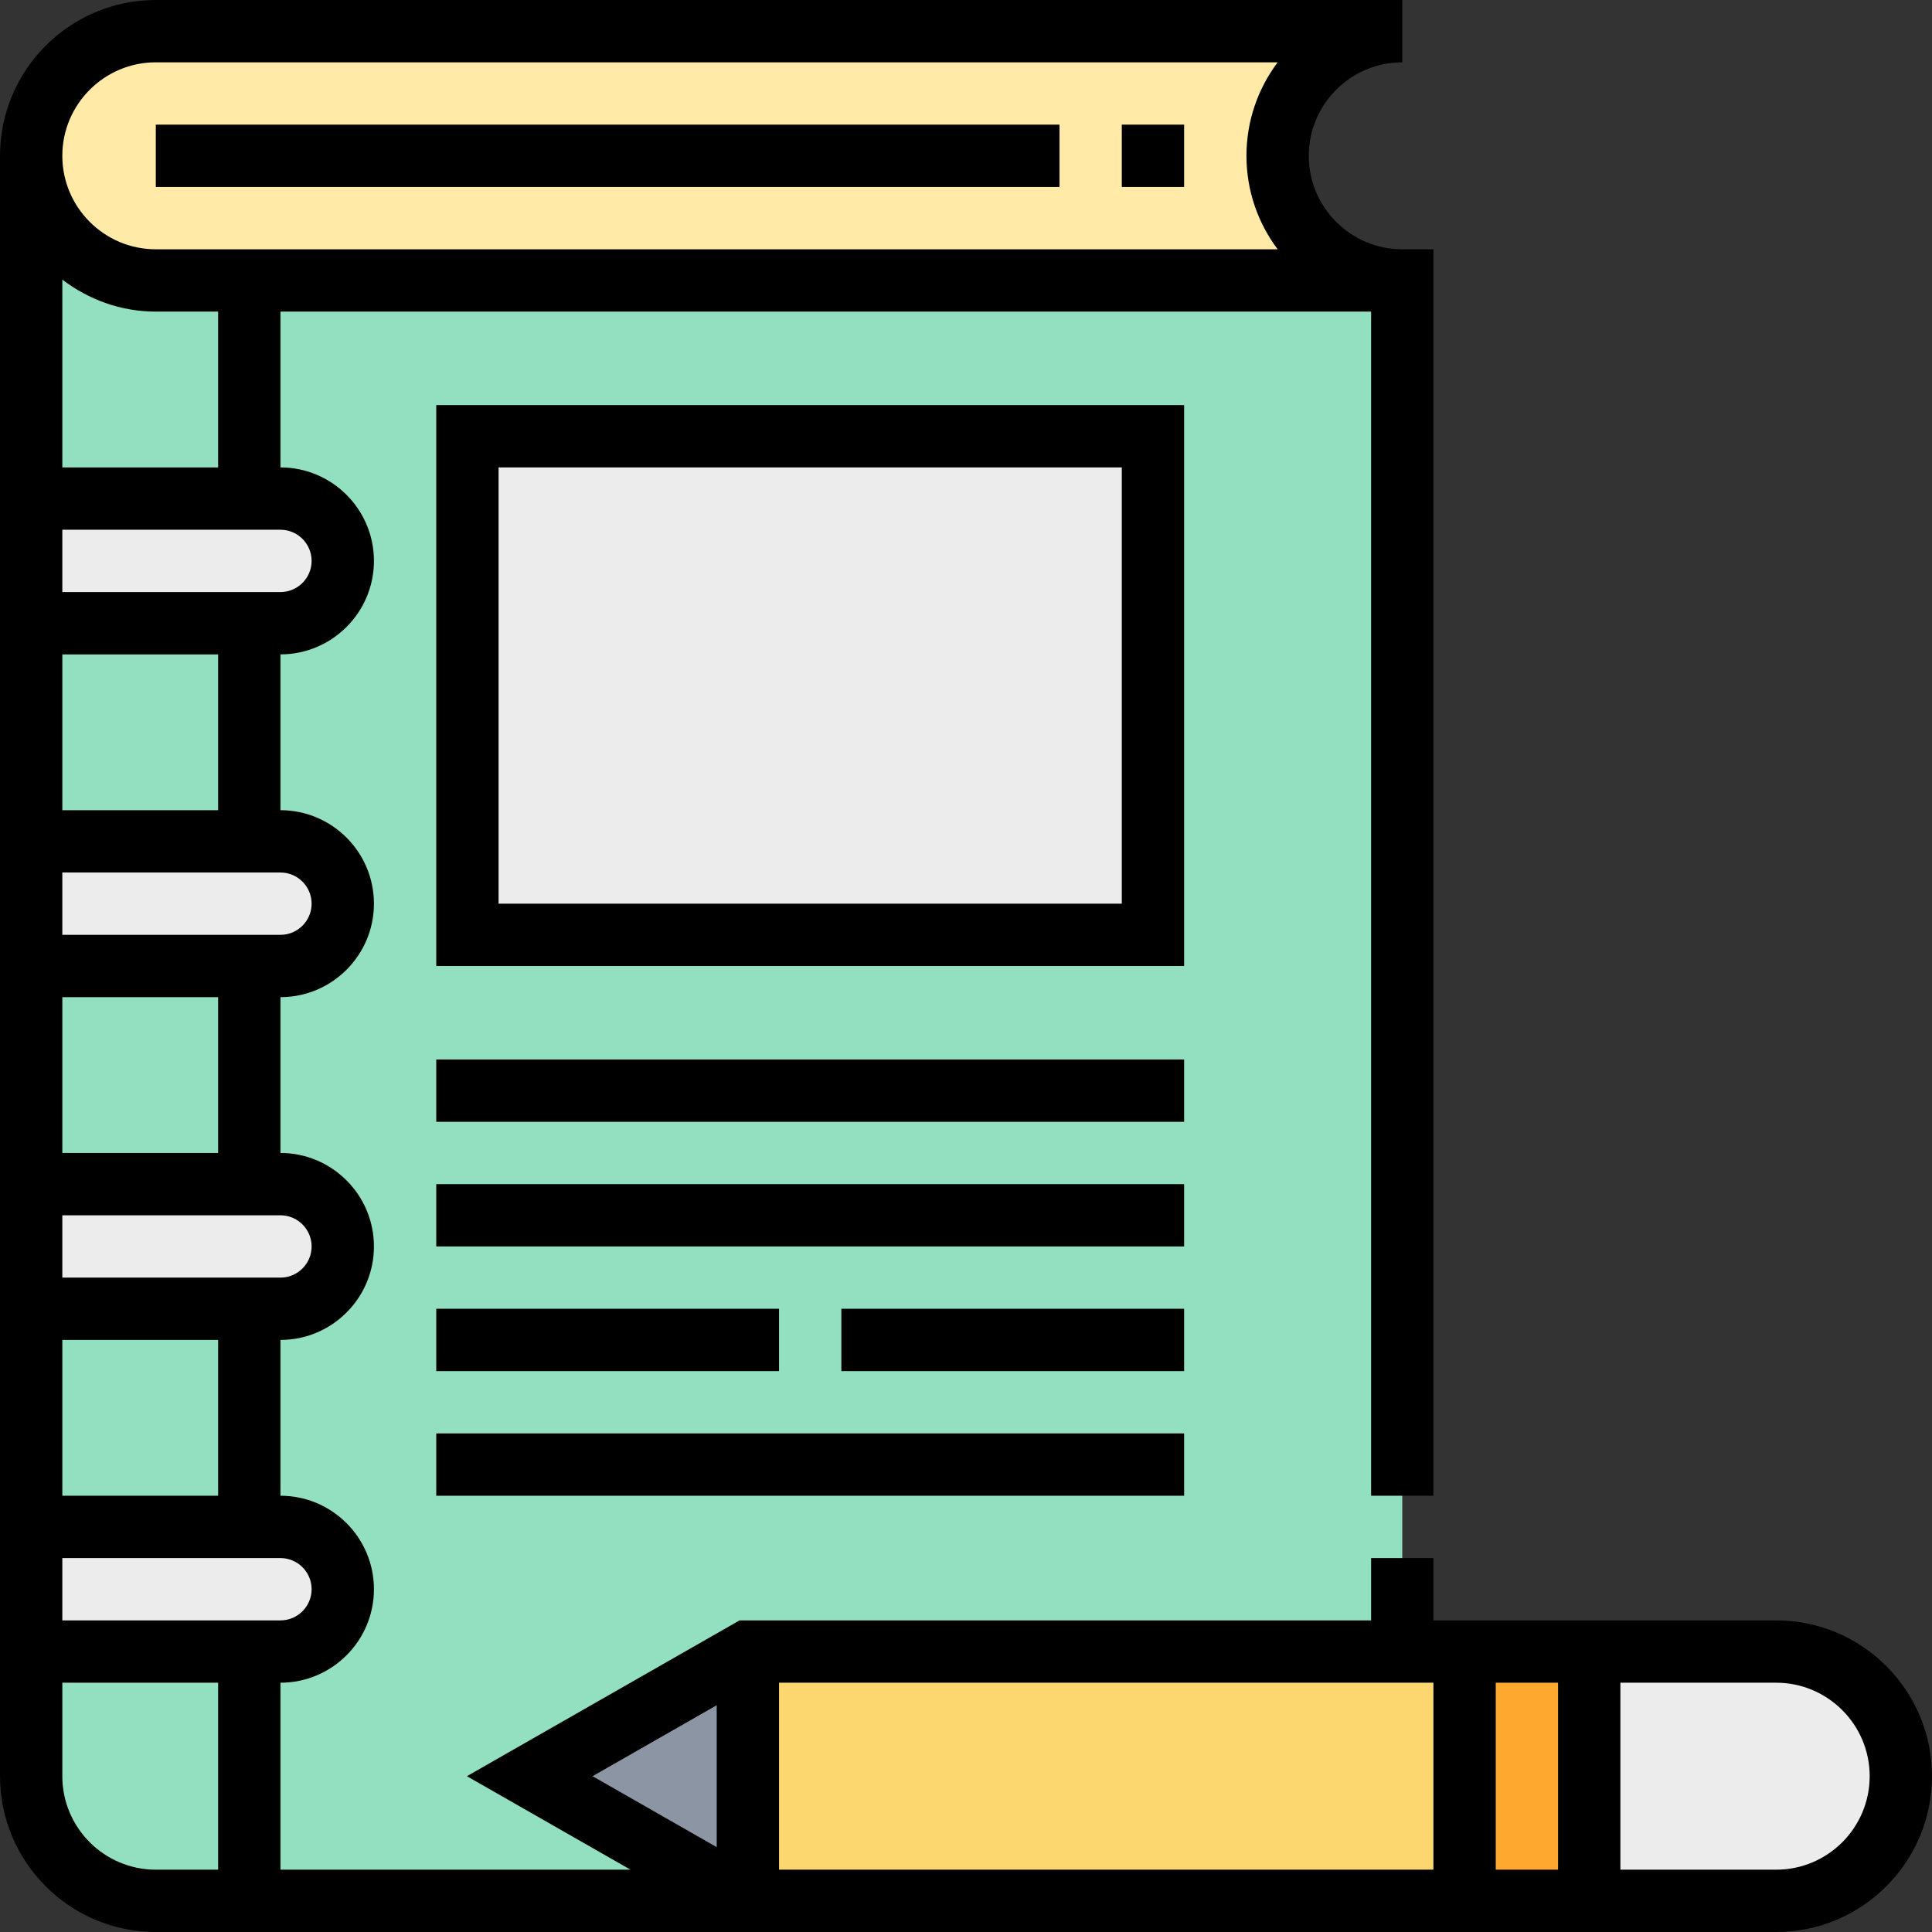 <?xml version="1.0" encoding="iso-8859-1"?>
<!-- Generator: Adobe Illustrator 19.0.0, SVG Export Plug-In . SVG Version: 6.00 Build 0)  -->
<svg version="1.1" id="Capa_1" xmlns="http://www.w3.org/2000/svg" xmlns:xlink="http://www.w3.org/1999/xlink" x="0px" y="0px"
	 viewBox="0 0 496 496" style="enable-background:new 0 0 496 496;" xml:space="preserve">
<rect x="0" y="0" width="496" height="496" fill="#333333" stroke="none"/>
<path style="fill:#92E0C0;" d="M8,40v416l0,0c0,17.672,14.328,32,32,32h320v-64V72L8,40z"/>
<g>
	<path style="fill:#ECECEC;" d="M8,128h64c8.84,0,16,7.16,16,16l0,0c0,8.84-7.16,16-16,16H8V128z"/>
	<path style="fill:#ECECEC;" d="M8,216h64c8.84,0,16,7.16,16,16l0,0c0,8.84-7.16,16-16,16H8V216z"/>
	<path style="fill:#ECECEC;" d="M8,304h64c8.84,0,16,7.16,16,16l0,0c0,8.84-7.16,16-16,16H8V304z"/>
	<path style="fill:#ECECEC;" d="M8,392h64c8.84,0,16,7.16,16,16l0,0c0,8.84-7.16,16-16,16H8V392z"/>
	<rect x="120" y="112" style="fill:#ECECEC;" width="176" height="128"/>
</g>
<rect x="376" y="424" style="fill:#FEA82F;" width="32" height="64"/>
<rect x="192" y="424" style="fill:#FCD770;" width="184" height="64"/>
<path style="fill:#FFEAA7;" d="M360,8L360,8c-17.672,0-32,14.328-32,32l0,0c0,17.672,14.328,32,32,32l0,0H40
	C22.328,72,8,57.672,8,40l0,0C8,22.328,22.328,8,40,8H360z"/>
<path style="fill:#ECECEC;" d="M456,488h-48v-64h48c17.672,0,32,14.328,32,32l0,0C488,473.672,473.672,488,456,488z"/>
<polygon style="fill:#8C95A4;" points="136,456 192,488 192,424 "/>
<path d="M304,104H112v144h192V104z M288,232H128V120h160V232z"/>
<rect x="112" y="272" width="192" height="16"/>
<rect x="112" y="304" width="192" height="16"/>
<rect x="112" y="368" width="192" height="16"/>
<rect x="216" y="336" width="88" height="16"/>
<rect x="112" y="336" width="88" height="16"/>
<path d="M456,416h-88v-16h-16v16H189.872l-70,40l42,24H72v-48c13.232,0,24-10.768,24-24s-10.768-24-24-24v-40
	c13.232,0,24-10.768,24-24s-10.768-24-24-24v-40c13.232,0,24-10.768,24-24s-10.768-24-24-24v-40c13.232,0,24-10.768,24-24
	s-10.768-24-24-24V80h280v304h16V64h-8c-13.232,0-24-10.768-24-24s10.768-24,24-24V0H40C17.944,0,0,17.944,0,40v416
	c0,22.056,17.944,40,40,40h149.872H192h264c22.056,0,40-17.944,40-40S478.056,416,456,416z M80,408c0,4.416-3.592,8-8,8H16v-16h56
	C76.408,400,80,403.584,80,408z M56,384H16v-40h40V384z M80,320c0,4.416-3.592,8-8,8H16v-16h56C76.408,312,80,315.584,80,320z
	 M56,296H16v-40h40V296z M80,232c0,4.416-3.592,8-8,8H16v-16h56C76.408,224,80,227.584,80,232z M56,208H16v-40h40V208z M80,144
	c0,4.416-3.592,8-8,8H16v-16h56C76.408,136,80,139.584,80,144z M56,120H16V71.792C22.704,76.872,30.96,80,40,80h16V120z M40,16
	h288.016C322.992,22.688,320,31,320,40s2.992,17.312,8.016,24H40c-13.232,0-24-10.768-24-24S26.768,16,40,16z M40,480
	c-13.232,0-24-10.768-24-24v-24h40v48H40z M200,432h168v48H200V432z M384,432h16v48h-16V432z M184,437.784v36.432L152.128,456
	L184,437.784z M456,480h-40v-48h40c13.232,0,24,10.768,24,24S469.232,480,456,480z"/>
<rect x="40" y="32" width="232" height="16"/>
<rect x="288" y="32" width="16" height="16"/>
<g>
</g>
<g>
</g>
<g>
</g>
<g>
</g>
<g>
</g>
<g>
</g>
<g>
</g>
<g>
</g>
<g>
</g>
<g>
</g>
<g>
</g>
<g>
</g>
<g>
</g>
<g>
</g>
<g>
</g>
</svg>

